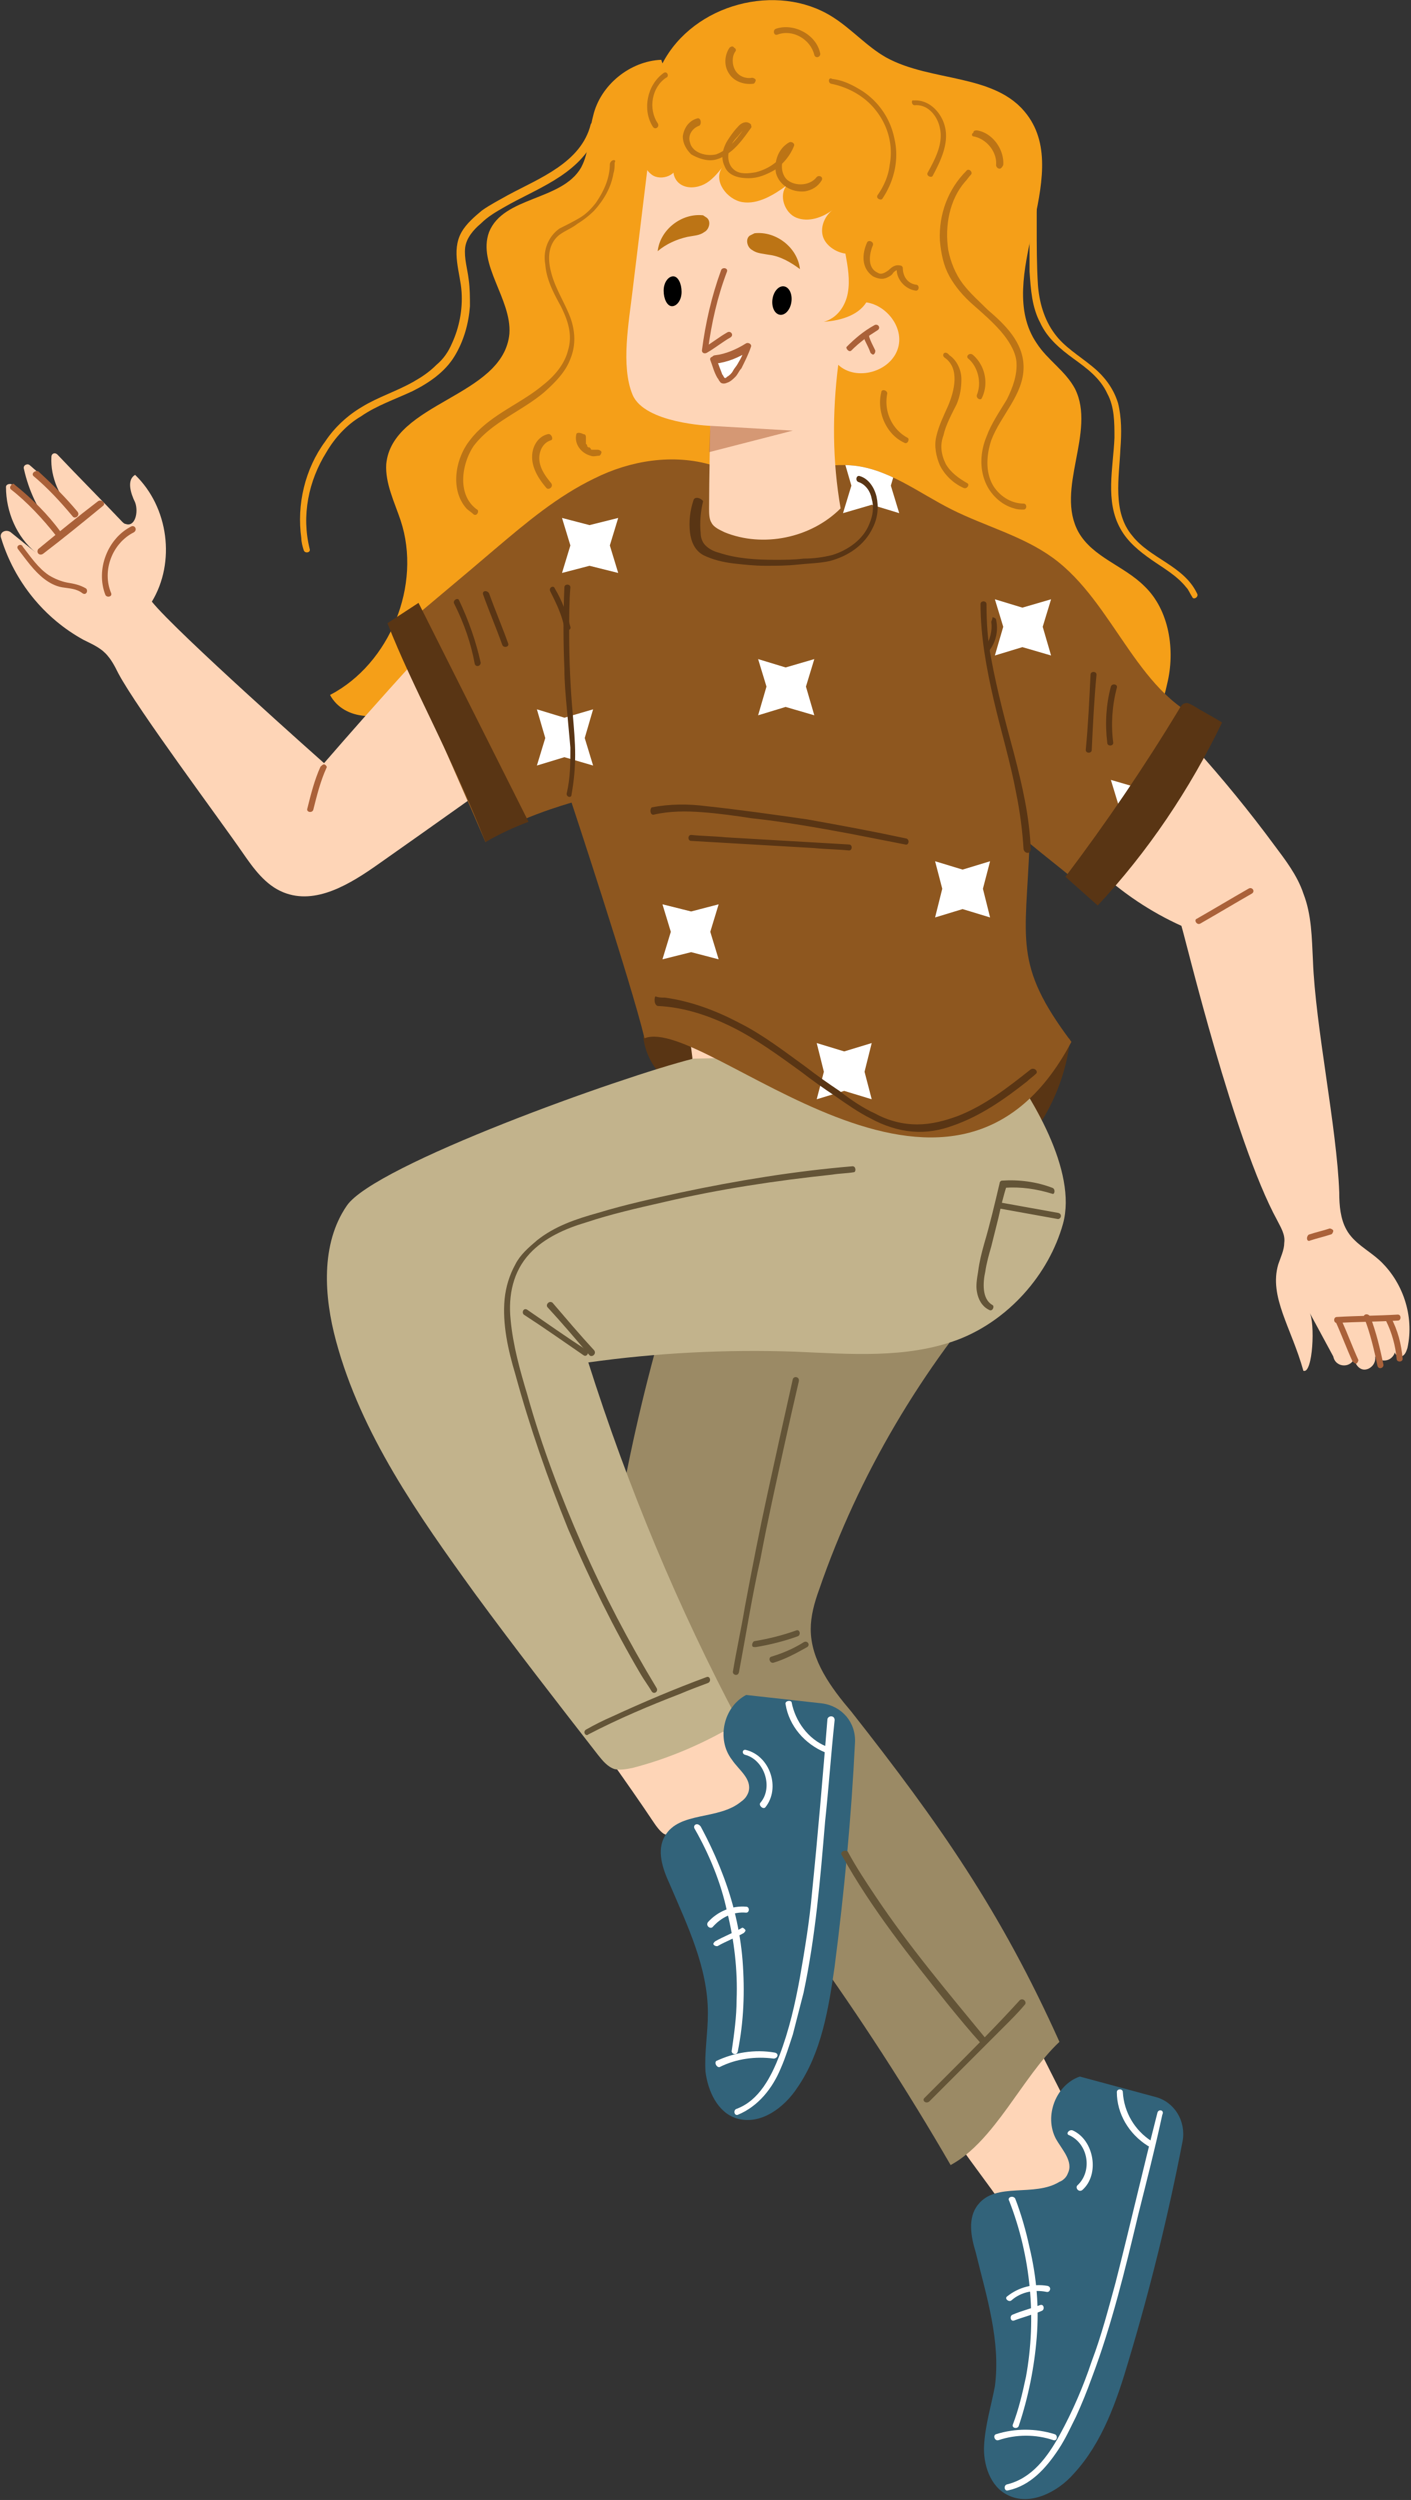 <svg xmlns="http://www.w3.org/2000/svg" xmlns:xlink="http://www.w3.org/1999/xlink" width="118" height="209" style="overflow:visible;enable-background:new 0 0 118 209" xml:space="preserve">
    <rect width="100%" height="100%" fill="#333333" stroke="none"/>
    <style>
        .st0{fill:#593514}.st1{fill:#fed5b7}.st4{fill:#f59f18}.st6{fill:#bc7415}.st7{fill:#aa6139}.st9{fill:#fff}.st10{fill:#32637a}.st11{fill:#635437}
    </style>
    <path class="st0" d="M53.8 86.7c.3 2.8 2.8 4.8 5.4 5.8 2.6 1 5.4 1.3 7.9 2.6 2.4 1.2 4.3 3.2 6.8 4.1 3.5 1.3 7.7.2 10.6-2.3 2.8-2.6 4.6-6.3 5-10.1-3.2 1.5-7.4 1.6-10.6.2-2.5-1.1-4.5-2.9-6.8-4.2-4.2-2.4-9.4-3.1-14.2-1.9-.8.1-1.6.4-1.9 1.1l-2.2 4.7z"/>
    <path class="st1" d="M57.2 83.3c.2 1.7.5 3.4.7 5.1 0 .3.1.7.3.9.2.3.6.5 1 .7 6.7 2.9 14.3 3.5 21.3 1.8-.6-3.9-1.1-7.8-1.7-11.7 0-.2-.1-.4-.2-.6-.2-.2-.4-.2-.7-.2-4.8-.2-9.7-.4-14.5-.6l-6.2 4.6zm23 96c1.2 1.7 2.5 3.4 3.7 5.1.3.5.7 1 1.3 1 .4 0 .7-.2 1-.4 1.7-1.1 3.2-2.4 4.5-3.8.2-.3.5-.6.5-.9 0-.4-.1-.7-.3-1-1.3-2.7-2.7-5.4-4-8l-6.7 8z"/>
    <path d="M83.8 106.8c-6.7 7.6-12 16.5-15.3 26.1-.4 1.1-.7 2.2-.7 3.3 0 2.6 1.7 4.9 3.4 6.9 7.4 9.4 12.5 16.7 17.4 27.6-3.1 2.9-5.4 8.3-9.1 10.3-7.3-12.6-15.8-24.4-25.4-35.3-1.3-1.5-2.6-3-3.3-4.8-.7-2.1-.5-4.4-.2-6.6 1.4-11.4 4.1-22.6 8-33.4 7.8.5 15.6 1.8 23.1 3.9l2.1 2z" style="fill:#9b8a65"/>
    <path class="st1" d="M51.1 147.2c1.2 1.7 2.4 3.4 3.6 5.2.2.3.5.7.8.9.4.2.8.3 1.2.3 2.9.1 6.2-1 7.2-3.7-2.2-2.8-4-5.9-5.4-9.2-.1-.3-.3-.6-.6-.7-.2 0-.4.1-.5.2-2.4 1.7-4.6 3.6-6.5 5.7l.2 1.3z"/>
    <path d="M58 88.5c-6 1.5-26.7 8.9-29 12.3-2.2 3.2-1.9 7.6-.9 11.3 2.1 7.8 6.9 14.6 11.6 21.1 3.3 4.5 6.8 9 10.3 13.5.4.5.8 1 1.4 1.2.5.1 1 0 1.5-.1 3.1-.8 6.1-2.1 8.9-3.8-5.1-9.6-9.3-19.7-12.6-30.1 5.7-.8 11.5-1.1 17.3-.9 4.6.2 9.3.6 13.6-1 4.2-1.6 7.6-5.4 8.8-9.7 1.2-4.4-2.6-10.7-5.4-14.3l-25.5.5z" style="fill:#c2b38c"/>
    <path class="st4" d="M55.4 5.3C58 .3 65-1.5 69.6 1.4c1.6 1 2.9 2.5 4.5 3.4 3.8 2.1 9.2 1.3 11.8 4.8 3.9 5.2-2.9 13.7.8 19.1.9 1.4 2.4 2.3 3.2 3.8 1.8 3.6-1.7 8.4.3 12 1.2 2.1 3.8 2.8 5.5 4.5 2.1 2 2.6 5.4 1.9 8.2-.6 2.9-2.2 5.4-3.7 8 .9-4.6-2.8-9.6-7.4-10-6.3-.6-12.4 6-18.1 3.3-3.2-1.5-5-5.6-8.4-6.5-3.3-.8-6.7 1.6-10 .6-1.9-.6-3.3-2.2-5.2-2.6-2.4-.4-4.6 1.3-6.1 3.3-1.5 1.9-2.7 4.2-4.7 5.6-2 1.4-5.2 1.4-6.4-.8 5-2.6 7.7-9.2 5.9-14.6-.5-1.5-1.3-3.1-1.2-4.7.5-5.2 9.8-5.6 10.3-10.9.2-2.9-2.7-5.8-1.7-8.5 1.2-3 6.1-2.6 7.7-5.4.7-1.3.6-2.8 1-4.3.6-2.6 3.1-4.6 5.7-4.7l.1.3z"/>
    <path class="st1" d="M41.1 48.7c-3.9 3.4-14 15.1-14 15.1S14.8 52.9 12.7 50.3c2-3.3 1.4-7.9-1.4-10.6-.7.4-.4 1.5 0 2.3.3.8 0 2.1-.8 1.8-.1 0-.2-.1-.3-.2-1.8-1.9-3.6-3.7-5.4-5.6-.2-.2-.5-.1-.5.2-.1 1.7.7 3.5 2 4.7-1.1-1.5-2.4-2.8-3.8-4-.2-.2-.6 0-.5.3.4 1.8 1.2 3.6 2.5 5-.9-1.5-2.1-2.7-3.5-3.7-.2-.1-.5 0-.5.2 0 2.1.9 4.2 2.5 5.5L.9 44.5c-.4-.3-1 0-.8.5 1.1 3.6 3.6 6.7 6.9 8.5.6.3 1.3.6 1.8 1.1.5.5.8 1.1 1.1 1.7 1.6 3 8.4 12.1 10.4 15 .9 1.3 1.9 2.7 3.4 3.3 2.7 1.1 5.6-.7 8-2.4 4.7-3.3 9.3-6.6 14-9.9l-4.6-13.6zm45.6 17.5c2.7 4.9 7 8.9 12.1 11.2.4 1.3 4.4 18 8 24.6.3.6.7 1.2.6 1.9 0 .6-.3 1.2-.5 1.8-.8 2.7 1.1 5.3 2.1 8.9.8.3 1-4.1.5-4.9l2 3.7c.2 1 1.6 1 1.8 0-.1.5.3 1.1.8 1.1s1-.5.9-1.1l.1.1c.5.4 1.2.3 1.5-.3l.1-.3c-.2.2.2.6.5.5.3-.1.4-.4.5-.7.6-2.7-.4-5.6-2.4-7.4-.9-.8-2.1-1.4-2.7-2.5-.5-.9-.6-2-.6-3.1-.2-5.5-2-13.9-2.2-19.4-.1-1.9-.1-3.8-.8-5.6-.5-1.5-1.5-2.8-2.4-4-4.2-5.7-9-11-14.2-15.8l-5.7 11.3z"/>
    <path d="M59.6 38.9c-3.3-1-6.9-.4-9.9 1.1-3.1 1.5-5.7 3.7-8.3 5.9-2.8 2.4-5.6 4.7-8.4 7.1 2.5 5.8 5.1 11.6 7.6 17.4 1.8-1.8 7.2-3.3 7.2-3.3s5 15.1 6.1 19.7c5.1-2 25.6 19.4 35.7.3-4.9-6.5-3.8-8.5-3.5-16.6 1.2 1 2.5 2 3.7 3 .2.1.4.3.6.3.4 0 .7-.3 1-.6 3.4-4.2 6.7-8.5 10.1-12.7-6.3-1.9-8.2-10.1-13.5-13.9-2.5-1.8-5.6-2.6-8.4-4-2.8-1.4-5.4-3.5-8.5-3.7-2.6-.2-5.6 1-7.7-.5l-3.8.5z" style="fill:#8e571f"/>
    <path class="st1" d="m54.4 12-1.5 12.3c-.3 2.6-1 6.3 0 8.7 1 2.4 6.5 2.6 6.5 2.6s-.1 4.6-.1 6.9c0 .4 0 .9.2 1.2.2.4.7.6 1.1.8 3.2 1.3 7.2.5 9.7-2-.7-4-.7-8-.2-12 1.5 1.4 4.4.6 5-1.4s-1.5-4.2-3.5-3.8c.2-4.2.5-8.4.7-12.6L54.4 12z"/>
    <path class="st6" d="M55.5 6.1c-1.4 1-1.8 3.1-.9 4.5.2.3.6 0 .4-.3-.8-1.2-.5-3 .7-3.8.3-.1.1-.6-.2-.4zm25.3 8.2c-1.5 1.5-2.3 3.6-2.2 5.8.1 1.1.3 2.1.8 3 .5.9 1.2 1.7 2 2.4s1.6 1.4 2.3 2.2c.6.7 1.2 1.6 1.3 2.5.1 1.1-.3 2.2-.8 3.2-.6 1-1.3 2-1.7 3.1-.5 1.2-.6 2.6-.1 3.8.4 1 1.3 1.9 2.4 2.2.3.1.5.1.8.1.3 0 .3-.5 0-.5-1.1 0-2.1-.7-2.6-1.6-.6-1.1-.5-2.5-.1-3.7.8-2.1 2.7-3.8 2.7-6.1 0-2.1-1.6-3.6-3-4.8-.7-.7-1.5-1.4-2.1-2.2-.6-.8-1-1.8-1.2-2.8-.3-2 .1-4.2 1.4-5.7.2-.2.3-.4.5-.6.2-.2-.2-.6-.4-.3zM79 29.9c1.3.9.8 2.8.3 4-.4.9-.8 1.7-1 2.6-.2.8 0 1.7.3 2.4.4.8 1.1 1.5 2 1.9.3.1.5-.3.3-.4-.7-.4-1.4-.9-1.8-1.6-.4-.8-.5-1.6-.2-2.4.2-.9.7-1.8 1.1-2.6.3-.7.4-1.4.4-2.1 0-.8-.4-1.6-1-2-.4-.5-.7 0-.4.2z"/>
    <path class="st6" d="M81 30c.8.7 1.1 2 .7 3-.1.3.3.5.4.3.6-1.2.3-2.7-.7-3.6-.3-.3-.7.1-.4.3zm-7.3 2.8c-.4 1.6.4 3.5 1.9 4.2.3.2.5-.3.3-.4-1.3-.7-2-2.2-1.7-3.7 0-.3-.5-.4-.5-.1zM69.5 7c1.5.3 2.9 1.1 3.8 2.3 1 1.3 1.4 2.9 1.1 4.5-.1.9-.5 1.8-1 2.5-.2.3.3.5.4.3 1-1.5 1.4-3.3 1-5a6.2 6.2 0 0 0-2.7-4c-.8-.5-1.6-.9-2.5-1-.3-.2-.4.3-.1.4zm7 1.8c1.1-.1 1.9.9 2.1 1.9.3 1.3-.4 2.6-1 3.7-.2.3.3.5.4.3.7-1.3 1.4-2.8 1-4.2-.3-1.1-1.3-2.2-2.6-2.1-.2-.1-.2.4.1.4zm4.9 2.6c1.1.2 2 1.3 1.9 2.4 0 .1.1.3.3.3.1 0 .2-.1.3-.3.1-1.3-.9-2.7-2.2-2.9-.1 0-.3 0-.3.2-.2.1-.1.3 0 .3zM51 13.7c0 1.2-.5 2.3-1.2 3.3-.4.5-.8.9-1.3 1.2-.5.3-1.1.6-1.7.9-1 .7-1.4 1.9-1.2 3 .1 1.3.7 2.4 1.3 3.5.6 1.2 1 2.4.6 3.7-.3 1.2-1.2 2.2-2.1 2.9-1.9 1.6-4.5 2.5-6.1 4.6-1.2 1.5-1.7 4.1-.3 5.7.2.2.4.3.6.5.3.2.5-.3.3-.4-1.7-1.2-1.3-3.8-.3-5.3 1.5-2 4-2.9 5.9-4.5.9-.8 1.8-1.7 2.2-2.8.5-1.2.4-2.5-.1-3.7-.5-1.2-1.2-2.3-1.5-3.5-.3-1.1-.3-2.3.6-3.1.5-.4 1.1-.6 1.6-1 .5-.3 1-.7 1.4-1.1.8-.9 1.4-1.9 1.6-3.1.1-.3.1-.6.1-.9.2-.3-.3-.3-.4.1zm-5.2 22.6c-.8.2-1.3 1-1.3 1.9 0 1 .6 1.9 1.2 2.6.2.2.6-.1.4-.4-.5-.6-1-1.3-1-2.1 0-.6.3-1.3 1-1.5.2-.1 0-.6-.3-.5zm2.4 0c-.2.8.4 1.6 1.2 1.8.2.1.5 0 .7 0 .1 0 .2-.2.2-.3 0-.1-.2-.2-.3-.2h-.1s-.1 0 0 0h-.2c-.1 0 0 0 0 0h-.2s-.1 0 0 0c0 0-.1 0-.1-.1l-.1-.1h-.1l-.1-.1v-.1l-.1-.1v-.5c0 .1 0 0 0 0 0-.1 0-.3-.2-.3-.4-.2-.6-.1-.6 0z"/>
    <path class="st7" d="M71.2 29.3c.7-.7 1.4-1.2 2.2-1.7.3-.2 0-.6-.3-.4-.9.5-1.6 1.1-2.3 1.8-.1.1.2.5.4.3z"/>
    <path class="st7" d="M72.3 28.4c.2.4.4.8.5 1.1.1.1.2.2.3.1.1-.1.1-.2.1-.3-.2-.4-.4-.8-.5-1.1 0-.2-.2-.2-.3-.2-.1.1-.1.3-.1.4z"/>
    <path style="opacity:.57;fill:#b56a41" d="m59.4 35.6 6.9.4-7 1.8z"/>
    <path class="st7" d="M60.3 22.6c-.8 2.2-1.3 4.4-1.6 6.7 0 .2.2.3.4.2.7-.4 1.3-.9 2-1.3.3-.2 0-.6-.3-.4-.7.4-1.3.9-2 1.3.1.1.3.1.4.2.3-2.3.8-4.5 1.6-6.6.1-.3-.4-.4-.5-.1z"/>
    <path d="M57 24.4c0 .7-.4 1.2-.8 1.2s-.7-.6-.7-1.3c0-.7.4-1.2.8-1.2s.7.6.7 1.3z"/>
    <ellipse transform="rotate(-81.923 65.412 25.118)" cx="65.4" cy="25.1" rx="1.2" ry=".8"/>
    <path class="st6" d="M62.7 19.7c-.4.3-.2 1 .2 1.2.4.3.9.3 1.4.4.9.1 1.8.6 2.6 1.2-.2-1.8-2-3.2-3.8-3l-.4.2zm-3.6-1.5c.4.3.2 1-.2 1.2-.4.3-.9.3-1.4.4-.9.2-1.8.6-2.5 1.2.2-1.8 2-3.2 3.8-3l.3.2z"/>
    <path class="st9" d="M59.8 30.2c1-.1 1.9-.5 2.7-1.1-.2.9-.7 1.7-1.3 2.5-.2.2-.5.4-.7.3-.2-.1-.7-1.7-.7-1.7z"/>
    <path class="st7" d="M59.8 30.4c1-.1 2-.5 2.9-1.1-.1-.1-.2-.2-.4-.3-.1.5-.3.9-.6 1.4-.1.2-.3.4-.4.6-.1.2-.3.4-.5.5l-.1.1h-.1s.1 0 0 0c-.1-.1-.1-.2-.2-.3-.1-.3-.2-.5-.3-.8-.1-.2-.1-.4-.2-.5-.1-.3-.6-.2-.5.1.2.5.3 1 .6 1.5.1.1.1.2.2.3.1.2.4.2.6.1.3-.1.5-.3.7-.5.2-.2.3-.5.5-.7.3-.6.6-1.2.8-1.8.1-.2-.2-.4-.4-.3-.8.5-1.7.9-2.6 1-.1 0-.3.1-.3.3 0 .3.2.5.3.4z"/>
    <path class="st10" d="M62.4 141.7c-1.9 1-2.5 3.7-1.2 5.4.6.9 1.7 1.6 1.4 2.7-.1.3-.3.6-.6.8-1.9 1.6-5.2.8-6.4 2.9-.7 1.2-.2 2.7.4 4 1.5 3.5 3.2 7 3.2 10.8 0 1.7-.3 3.3-.2 4.9.2 1.6 1 3.4 2.6 3.9 2 .6 4-.9 5.1-2.6 2-2.9 2.6-6.6 3.1-10.1.8-6.2 1.4-12.5 1.7-18.7.1-1.7-1.1-3.1-2.8-3.3l-6.3-.7z"/>
    <path class="st9" d="M69.2 143.7c-.4 4.9-.8 9.7-1.3 14.6-.2 2.3-.6 4.7-1 7-.4 2.2-.9 4.4-1.7 6.5-.7 1.8-1.7 3.8-3.6 4.5-.3.1-.2.6.1.5 1.7-.7 2.9-2.2 3.6-3.9.4-.9.7-1.9 1-2.8.3-1.2.6-2.3.9-3.5 1-4.7 1.4-9.5 1.8-14.3.3-2.8.5-5.7.8-8.5 0-.4-.5-.4-.6-.1z"/>
    <path class="st9" d="M60.2 172.8c1.4-.7 3-.9 4.5-.7.3 0 .5-.4.1-.5-1.7-.3-3.4 0-4.9.7-.2.2.1.6.3.5zm5.5-30.3c.3 1.8 1.6 3.3 3.3 4 .1.1.3-.1.3-.2s-.1-.3-.2-.3c-1.5-.6-2.6-2.1-2.9-3.7-.1-.2-.6-.1-.5.2zm-6.1 18.6c.7-.8 1.7-1.3 2.8-1.2.3 0 .3-.5 0-.5-1.2-.1-2.4.4-3.2 1.3-.2.3.2.6.4.4zm.4 1.6c.7-.4 1.5-.7 2.2-1.1.1-.1.2-.2.1-.3-.1-.1-.2-.2-.3-.1-.7.4-1.5.7-2.2 1.1-.1.1-.2.2-.1.3.1.1.2.1.3.1z"/>
    <path class="st9" d="M58.1 152.9c1.2 2.1 2.2 4.5 2.7 6.9.6 2.4.9 4.9.8 7.4 0 1.4-.2 2.8-.4 4.2-.1.3.4.5.5.1.5-2.5.6-5 .4-7.6-.2-2.5-.8-5-1.7-7.3-.5-1.3-1.1-2.6-1.8-3.9-.3-.4-.7-.1-.5.2zm4.2-6.2c1.6.4 2.4 2.7 1.3 4-.2.2.2.6.4.4 1.3-1.6.4-4.3-1.6-4.8-.3-.1-.4.3-.1.4z"/>
    <path class="st10" d="M90.3 173.6c-2 .7-3 3.3-2 5.2.5.9 1.5 1.9 1 2.9-.1.3-.4.6-.7.7-2.1 1.3-5.3 0-6.8 1.9-.9 1.1-.6 2.7-.2 4 .9 3.7 2.1 7.4 1.6 11.2-.3 1.6-.8 3.2-.9 4.9-.1 1.6.5 3.5 2 4.2 1.8.9 4.1-.2 5.5-1.8 2.4-2.6 3.6-6.1 4.6-9.5 1.8-6 3.3-12.1 4.5-18.3.3-1.7-.7-3.3-2.3-3.7l-6.3-1.7z"/>
    <path class="st9" d="M96.8 176.6c-1.2 4.7-2.3 9.5-3.5 14.2-.6 2.2-1.2 4.5-2 6.6-.7 2.1-1.6 4.2-2.7 6.2-1 1.8-2.3 3.6-4.4 4.1-.3.1-.2.6.1.5 1.9-.4 3.2-1.9 4.2-3.4.6-.9 1-1.8 1.5-2.8.5-1.1.9-2.1 1.3-3.2 1.7-4.5 2.8-9.1 3.9-13.7.7-2.8 1.4-5.5 2-8.3.2-.4-.3-.5-.4-.2z"/>
    <path class="st9" d="M83.5 204c1.5-.5 3.1-.5 4.6 0 .3.1.4-.4.1-.5-1.6-.5-3.3-.5-4.9 0-.3.1-.1.6.2.5zm9.9-29.1c0 1.8 1 3.5 2.6 4.5.3.2.5-.3.3-.4-1.4-.9-2.3-2.4-2.4-4.1 0-.3-.5-.3-.5 0zm-8.8 17.4c.8-.7 1.9-.9 2.9-.7.3.1.5-.4.1-.5-1.2-.2-2.4.1-3.4.9-.2.2.2.5.4.3zm.2 1.7c.8-.3 1.6-.5 2.3-.8.3-.1.2-.6-.1-.5-.8.3-1.6.5-2.3.8-.3.1-.2.6.1.5z"/>
    <path class="st9" d="M84.4 184c1.8 4.6 2.3 9.8 1.4 14.7-.3 1.4-.6 2.7-1.1 4-.1.3.4.4.5.1.8-2.4 1.3-4.9 1.5-7.4.2-2.5 0-5-.6-7.5-.3-1.4-.7-2.8-1.2-4.1-.2-.3-.7-.1-.5.2zm5-5.5c1.6.7 2 3 .7 4.2-.2.2.1.6.4.4 1.5-1.3 1-4.2-.8-5-.3-.1-.6.3-.3.4z"/>
    <path class="st11" d="M49.2 145c2.5-1.3 5.1-2.4 7.7-3.4.7-.3 1.5-.6 2.3-.9.3-.1.2-.6-.1-.5-2.7 1-5.3 2.1-7.9 3.3-.7.3-1.5.7-2.2 1.1-.3.2 0 .6.2.4zm22.1-47.5c-4.8.4-9.7 1.2-14.4 2.2-2.3.5-4.6 1-6.9 1.7-1.8.5-3.6 1.1-5.1 2.3-.7.6-1.4 1.2-1.8 2-.5.9-.8 1.9-.9 2.9-.2 2.1.3 4.3.9 6.3 1.2 4.4 2.7 8.7 4.4 12.9 1.8 4.2 3.8 8.3 6.1 12.2.3.5.6.9.9 1.4.2.3.6 0 .4-.3-2.3-3.8-4.4-7.8-6.2-11.9-1.8-4.1-3.4-8.3-4.6-12.6-.6-2-1.2-4.1-1.4-6.3-.2-2 .2-4 1.6-5.5 1.2-1.3 3-2.1 4.7-2.6 2.1-.7 4.3-1.2 6.5-1.7 4.7-1.1 9.4-1.8 14.1-2.3.6-.1 1.2-.1 1.8-.2.2 0 .2-.5-.1-.5z"/>
    <path class="st11" d="M43.8 109.9c1.7 1.1 3.4 2.3 5 3.4.3.2.5-.3.3-.4-1.7-1.1-3.4-2.3-5-3.4-.3-.2-.5.2-.3.4z"/>
    <path class="st11" d="M45.8 109.3c1.2 1.3 2.3 2.6 3.5 4 .2.2.6-.1.4-.4-1.2-1.3-2.3-2.6-3.5-4-.3-.2-.6.2-.4.4zm42.2-10c-1.3-.5-2.8-.7-4.2-.6-.1 0-.2.1-.2.2-.4 1.7-.8 3.4-1.3 5.1-.2.7-.4 1.5-.5 2.3-.1.6-.2 1.2-.1 1.7.1.6.4 1.2 1 1.5.3.2.5-.3.3-.4-.9-.5-.8-1.9-.6-2.8.1-.7.3-1.4.5-2.1l.6-2.4c.2-.9.4-1.8.7-2.7-.1.1-.2.1-.2.2 1.4-.1 2.7.1 4 .5.2.1.3-.4 0-.5z"/>
    <path class="st11" d="M83.4 101c1.7.3 3.3.6 5 .9.3.1.5-.4.1-.5-1.7-.3-3.3-.6-5-.9-.3 0-.4.5-.1.5zm-17.1 14.3c-.7 3.1-1.4 6.3-2.1 9.5-.7 3.2-1.3 6.3-1.9 9.5-.3 1.8-.7 3.6-1 5.4-.1.3.4.5.5.1.6-3.2 1.1-6.4 1.8-9.5.6-3.2 1.3-6.3 2-9.5.4-1.8.8-3.6 1.2-5.3.1-.4-.4-.5-.5-.2zm4.1 39.8c2.5 4.5 5.7 8.5 8.9 12.5.9 1.1 1.8 2.2 2.8 3.3.2.2.6-.1.4-.4-3.2-3.9-6.5-7.8-9.3-12-.8-1.2-1.6-2.4-2.3-3.7-.2-.2-.7 0-.5.3z"/>
    <path class="st11" d="m77.7 175.7 6.3-6.3c.6-.6 1.2-1.2 1.7-1.8.2-.2-.1-.6-.4-.4-2 2.2-4.1 4.3-6.2 6.4l-1.8 1.8c-.2.2.1.5.4.3zm-14.5-38c1.2-.2 2.4-.5 3.5-.9.3-.1.2-.6-.1-.5-1.1.4-2.3.7-3.5.9-.1 0-.2.2-.2.3 0 .2.1.2.3.2zm1.5 1.3c1-.3 1.9-.8 2.8-1.3.3-.2 0-.6-.3-.4-.8.5-1.7.9-2.7 1.2-.3.1-.1.6.2.5z"/>
    <defs>
        <path id="SVGID_1_" d="M59.6 38.9c-3.3-1-6.9-.4-9.9 1.1-3.1 1.5-5.7 3.7-8.3 5.9-2.8 2.4-5.6 4.7-8.4 7.1 2.5 5.8 5.1 11.6 7.6 17.4 1.8-1.8 7.2-3.3 7.2-3.3s5 15.1 6.1 19.7c5.1-2 25.6 19.4 35.7.3-4.9-6.5-3.8-8.5-3.5-16.6 1.2 1 2.5 2 3.7 3 .2.1.4.3.6.3.4 0 .7-.3 1-.6 3.4-4.2 6.7-8.5 10.1-12.7-6.3-1.9-8.2-10.1-13.5-13.9-2.5-1.8-5.6-2.6-8.4-4-2.8-1.4-5.4-3.5-8.5-3.7-2.6-.2-5.6 1-7.7-.5l-3.8.5z"/>
    </defs>
    <clipPath id="SVGID_2_">
        <use xlink:href="#SVGID_1_" style="overflow:visible"/>
    </clipPath>
    <path d="m65.7 55.8 2.4-.7-.7 2.3.7 2.4-2.4-.7-2.3.7.7-2.4-.7-2.3zm7.2-16.9 2.3-.7-.7 2.4.7 2.3-2.3-.7-2.4.7.7-2.3-.7-2.4zm7.6 33.8 2.3-.7-.6 2.3.6 2.4-2.3-.7-2.3.7.6-2.4-.6-2.3zm5-21.9 2.4-.7-.7 2.3.7 2.4-2.4-.7-2.3.7.7-2.4-.7-2.3zm9.8 15.1 2.3-.7-.7 2.3.7 2.4-2.3-.7-2.4.7.7-2.4-.7-2.3zm-24.7 22 2.3-.7-.6 2.4.6 2.3-2.3-.7-2.3.7.6-2.3-.6-2.4zM57.8 76.2l2.3-.6-.7 2.3.7 2.3-2.3-.6-2.4.6.7-2.3-.7-2.3zM47.2 60l2.4-.7-.7 2.4.7 2.3-2.4-.7-2.3.7.7-2.3-.7-2.4zm2.1-16.1 2.4-.6-.7 2.3.7 2.3-2.4-.6-2.3.6.7-2.3-.7-2.3zM33 53.1l2.4-.7-.7 2.3.7 2.4-2.4-.7-2.3.7.7-2.4-.7-2.3zm32.2-19.8 2.3-.7-.7 2.4.7 2.3-2.3-.7-2.4.7.7-2.3-.7-2.4z" style="clip-path:url(#SVGID_2_);fill:#fff"/>
    <path class="st0" d="M55 84.1c2.2.1 4.3.8 6.3 1.8s3.9 2.4 5.7 3.7c.9.7 1.9 1.4 2.8 2 1 .7 2 1.4 3 1.9 1.1.6 2.3 1 3.5 1.1 1.2.1 2.3-.1 3.4-.5 2.3-.8 4.3-2.2 6.2-3.7.2-.2.5-.4.7-.6.3-.2-.1-.6-.4-.4-1.9 1.5-3.8 3-6.1 3.9-1.1.4-2.2.7-3.4.7-1.2 0-2.4-.3-3.5-.9-1.1-.5-2.1-1.2-3-1.9-.9-.6-1.9-1.3-2.8-2-1.8-1.3-3.6-2.7-5.6-3.7-1.9-1-4-1.8-6.2-2.1-.3 0-.5 0-.8-.1-.1.2-.1.7.2.8zm34.1-10.8c3.4-4.5 6.6-9.2 9.5-14 .1-.2.3-.5.5-.5.2-.1.5.1.7.2.8.5 1.6.9 2.4 1.4C99.5 66 96 71.2 91.8 75.7l-2.7-2.4zM32.4 52.1c2.2 5.6 5.2 10.7 8.2 18.3 1.2-.7 2.3-1.2 3.6-1.7L35 50.4l-2.6 1.7zm15.4 14.3c.2-1.1.3-2.2.3-3.3 0-1.1-.1-2.2-.2-3.4-.2-2.2-.3-4.5-.3-6.8 0-1.3 0-2.6.1-3.8 0-.3-.5-.3-.5 0-.1 2.3-.1 4.5 0 6.8 0 1.1.1 2.2.2 3.3l.3 3.3c0 1.3 0 2.5-.3 3.8-.1.3.4.5.4.1z"/>
    <path class="st0" d="M46 49.4c.5 1 1 2 1.2 3.1.1.3.6.2.5-.1-.3-1.1-.7-2.2-1.3-3.2-.1-.3-.5-.1-.4.2zM86.2 71c-.1-2.7-.7-5.3-1.4-8-.7-2.6-1.4-5.2-1.9-7.9-.3-1.5-.4-3-.4-4.6 0-.3-.5-.3-.5 0 0 2.7.5 5.4 1.1 8 .6 2.6 1.4 5.2 1.9 7.9.3 1.5.5 3 .6 4.6.1.4.6.4.6 0z"/>
    <path class="st0" d="M82.9 52c.1.7-.1 1.5-.5 2.1-.1.1 0 .3.1.3.1.1.3 0 .3-.1.5-.7.7-1.6.5-2.5 0-.1-.2-.2-.3-.2 0 .2-.1.3-.1.4zm8.3 4.4c-.1 2.1-.2 4.2-.4 6.3 0 .3.5.3.5 0 .1-2.1.2-4.2.4-6.3 0-.3-.5-.3-.5 0zm1.7 1c-.4 1.5-.5 3.1-.3 4.7 0 .3.5.3.5 0-.2-1.5-.1-3.1.3-4.6.1-.3-.4-.4-.5-.1zM38 50.5c.8 1.6 1.4 3.3 1.7 5 .1.3.5.2.5-.1-.4-1.8-1-3.5-1.8-5.2-.1-.3-.6 0-.4.3zm2.4-.8c.5 1.4 1.1 2.8 1.6 4.2.1.3.6.2.5-.1-.5-1.4-1.1-2.8-1.6-4.2-.2-.3-.6-.2-.5.1zm14.3 18.4c1.3-.3 2.7-.3 4-.2 1.4.1 2.8.3 4.1.5 2.8.3 5.6.8 8.3 1.3 1.5.3 3.1.6 4.6.9.3.1.4-.4.1-.5-2.8-.6-5.5-1.1-8.3-1.6-2.8-.4-5.6-.8-8.4-1.1-1.5-.2-3.1-.2-4.6.1-.2.2-.1.7.2.6zm3.1 2.2c3.4.2 6.9.4 10.3.6 1 .1 1.9.1 2.9.2.3 0 .3-.5 0-.5-3.4-.2-6.9-.4-10.3-.6-1-.1-1.9-.1-2.9-.2-.3 0-.3.5 0 .5zm.2-28.5c-.3.9-.4 1.8-.3 2.7.1.8.4 1.5 1.1 1.9.8.4 1.7.6 2.5.7.9.1 1.8.2 2.7.2.9 0 1.8 0 2.7-.1.9-.1 1.8-.1 2.7-.3 1.5-.4 2.9-1.3 3.6-2.8.4-.8.5-1.7.3-2.6-.2-.8-.7-1.5-1.4-1.7-.3-.1-.4.4-.1.5.6.2 1 .8 1.1 1.4.2.7.1 1.4-.2 2.1-.5 1.3-1.8 2.2-3.1 2.6-.8.2-1.6.3-2.4.3-.8.1-1.6.1-2.4.1-1.6 0-3.2-.1-4.7-.6-.4-.1-.8-.3-1.1-.6-.3-.3-.4-.7-.4-1-.1-.9 0-1.9.2-2.7-.2-.3-.7-.4-.8-.1z"/>
    <path class="st7" d="M111.7 110.5c.5 1.1.9 2.2 1.4 3.3.1.1.2.2.3.2.1 0 .2-.2.2-.3-.5-1.1-.9-2.2-1.4-3.3-.1-.1-.2-.2-.3-.2-.1 0-.2.2-.2.3zm2.4-.3c.5 1.3.8 2.6 1.1 4 .1.3.5.2.5-.1-.3-1.4-.6-2.7-1.1-4-.2-.4-.7-.2-.5.1zm1.8.2c.5 1 .8 2.1.9 3.2 0 .3.5.3.5 0-.1-1.2-.4-2.4-1-3.5-.1-.3-.5 0-.4.3z"/>
    <path class="st7" d="M111.8 110.6c1.7-.1 3.4-.1 5.1-.2.3 0 .3-.5 0-.5-1.7.1-3.4.1-5.1.2-.3 0-.3.5 0 .5zm-11.4-33.4c1.4-.8 2.9-1.7 4.3-2.5.3-.2 0-.6-.3-.4-1.4.8-2.9 1.7-4.3 2.5-.3.1 0 .6.3.4zm9.2 26.5c.6-.2 1.1-.3 1.7-.5.1 0 .2-.2.2-.3 0-.1-.2-.2-.3-.2-.6.2-1.1.3-1.7.5-.1 0-.2.2-.2.3 0 .2.1.3.3.2zM26.8 64.1c-.5 1.1-.8 2.3-1.1 3.5-.1.3.4.4.5.1.3-1.2.6-2.4 1.1-3.5.1-.1-.1-.3-.2-.3s-.2.1-.3.2zM11 44c-2 1-3 3.6-2.2 5.7.1.3.6.2.5-.1-.8-1.9.1-4.2 1.9-5.1.3-.2.1-.6-.2-.5zm-9.5 1.9c.7.9 1.3 1.8 2.2 2.5.4.3.9.6 1.5.7.6.1 1.2.1 1.7.5.3.2.5-.2.3-.4-.5-.3-1-.4-1.6-.5-.5-.1-1-.3-1.5-.6-.9-.6-1.5-1.5-2.2-2.4-.1-.3-.6-.1-.4.2zm-.6-5c1.4 1.1 2.7 2.5 3.8 3.9.2.3.6 0 .4-.3-1.1-1.5-2.4-2.8-3.9-4-.1-.2-.5.2-.3.4zm1.9-1.1c1.2 1 2.3 2.2 3.3 3.4.2.2.6-.1.4-.4-1-1.2-2.1-2.3-3.3-3.4-.3-.1-.6.2-.4.4z"/>
    <path class="st7" d="M3.6 46.3c1.7-1.3 3.3-2.6 5-4 .3-.2-.1-.6-.4-.4-1.7 1.3-3.3 2.6-5 4-.2.3.1.6.4.4z"/>
    <path class="st4" d="M86.1 12v10.7c.1 1.5.2 3 .9 4.3.6 1.3 1.7 2.2 2.8 3 1.1.8 2.2 1.6 2.8 2.9.6 1.1.6 2.4.6 3.7-.1 2.5-.8 5.3.5 7.6.6 1.1 1.6 1.9 2.6 2.6 1 .7 2.1 1.3 2.9 2.3.2.2.3.5.5.8.1.3.6 0 .4-.3-1.1-2.3-3.9-2.9-5.4-4.8-1.7-2-1.1-4.9-1-7.3.1-1.3.1-2.6-.2-3.8-.4-1.3-1.2-2.3-2.2-3.1-1.1-.9-2.3-1.6-3.1-2.7-.9-1.2-1.3-2.7-1.4-4.1-.1-1.6-.1-3.3-.1-4.9v-6.8c-.1-.5-.6-.5-.6-.1zm-36.7-1.6c-.8 3.2-4.3 4.5-6.9 5.9-.7.4-1.5.8-2.2 1.3-.6.5-1.3 1.1-1.7 1.8-.9 1.6-.1 3.4 0 5 .1 1.5-.2 3-.8 4.3-.3.7-.7 1.3-1.3 1.8-.6.6-1.2 1-1.9 1.4-1.4.8-3 1.3-4.3 2.1-1.2.7-2.3 1.7-3.1 2.9-1.7 2.3-2.4 5.3-2 8.1 0 .3.1.7.2 1 .1.3.6.2.5-.1-.7-2.8-.1-5.7 1.4-8.1.7-1.2 1.7-2.3 2.9-3 1.3-.9 2.8-1.4 4.3-2.1 1.4-.7 2.7-1.6 3.5-2.9.8-1.3 1.2-2.8 1.3-4.2 0-.7 0-1.5-.1-2.2-.1-.9-.4-1.8-.3-2.7.1-.8.7-1.5 1.3-2 .6-.6 1.3-1 2-1.4 2.6-1.5 6-2.6 7.5-5.6.2-.3.3-.7.4-1-.1-.5-.6-.6-.7-.3zm5 1c-.3-.2-.6.2-.6.5-.2 1-.1 2.1.7 2.7.8.6 2.3 0 2.1-1-.5.5-.3 1.4.3 1.8.6.4 1.4.3 2 0 .6-.3 1.1-.9 1.5-1.4-.8 1.1.4 2.7 1.7 2.9 1.3.2 2.6-.6 3.7-1.4-.7.8-.2 2.3.8 2.7 1 .4 2.2 0 3.1-.7-.7.5-1.1 1.4-.9 2.2.2.8 1.1 1.4 1.9 1.5.2 1.1.4 2.2.2 3.3-.2 1.1-.9 2.1-2 2.4 1.5-.1 3.1-.6 3.7-1.9.3-.6.3-1.3.3-1.9l.3-9c0-1 0-2.1-.6-2.8-.5-.6-1.2-.8-1.9-1-2.2-.6-4.5-.5-6.7-.4-2.7.1-5.4.3-8.1.4l-1.5 1.1z"/>
    <path class="st6" d="M58.3 9.9c-.7.2-1.1.8-1.2 1.5 0 .6.3 1.1.7 1.5.5.3 1.1.5 1.6.5.7 0 1.3-.4 1.8-.8.6-.5 1.1-1.2 1.6-1.9.1-.1 0-.2 0-.3-.3-.3-.7-.2-1 .1-.3.3-.6.7-.8 1-.5.7-.8 1.6-.4 2.4.3.8 1.2 1 2 1s1.5-.3 2.2-.7c.7-.5 1.3-1.2 1.6-2 .1-.2-.2-.4-.4-.3-.9.5-1.3 1.6-1.1 2.6.3 1 1.3 1.6 2.4 1.5.6-.1 1.1-.4 1.4-.9.2-.3-.2-.5-.4-.3-.6.8-2 .8-2.6.1-.6-.8-.3-2.1.6-2.5-.1-.1-.2-.2-.4-.3-.4 1.2-1.5 2-2.7 2.3-.6.1-1.3.2-1.8-.2s-.6-1.1-.4-1.7c.1-.4.4-.8.7-1.1.1-.1.6-.8.7-.6v-.3c-.6.9-1.4 2-2.5 2.4-.8.2-2-.1-2.2-1-.2-.6.2-1.2.8-1.4.2-.2.1-.7-.2-.6zm14.2 10.4c-.4.9-.5 2.1.5 2.8.4.2.8.3 1.2.1.2-.1.4-.2.5-.4.1-.1.3-.3.5-.2-.1-.1-.1-.2-.2-.2-.1.9.7 1.8 1.6 1.9.3 0 .3-.5 0-.5-.7-.1-1.1-.7-1.1-1.4 0-.1-.1-.2-.2-.2-.4-.1-.7.1-1 .4-.3.2-.6.4-.9.2-.9-.4-.7-1.6-.4-2.3.1-.3-.4-.5-.5-.2zM61 4c-.4.6-.5 1.5 0 2.2.4.6 1.2.9 2 .8.1 0 .2-.2.2-.3 0-.1-.2-.2-.3-.2-.5.1-1.1-.1-1.4-.6-.3-.5-.3-1.2 0-1.6.1-.1 0-.3-.1-.3-.1-.2-.3-.1-.4 0zm4-1.1c1.3-.5 2.8.4 3.1 1.7.1.3.5.2.5-.1-.3-1.6-2.2-2.6-3.7-2.1-.3.1-.2.6.1.5z"/>
</svg>
